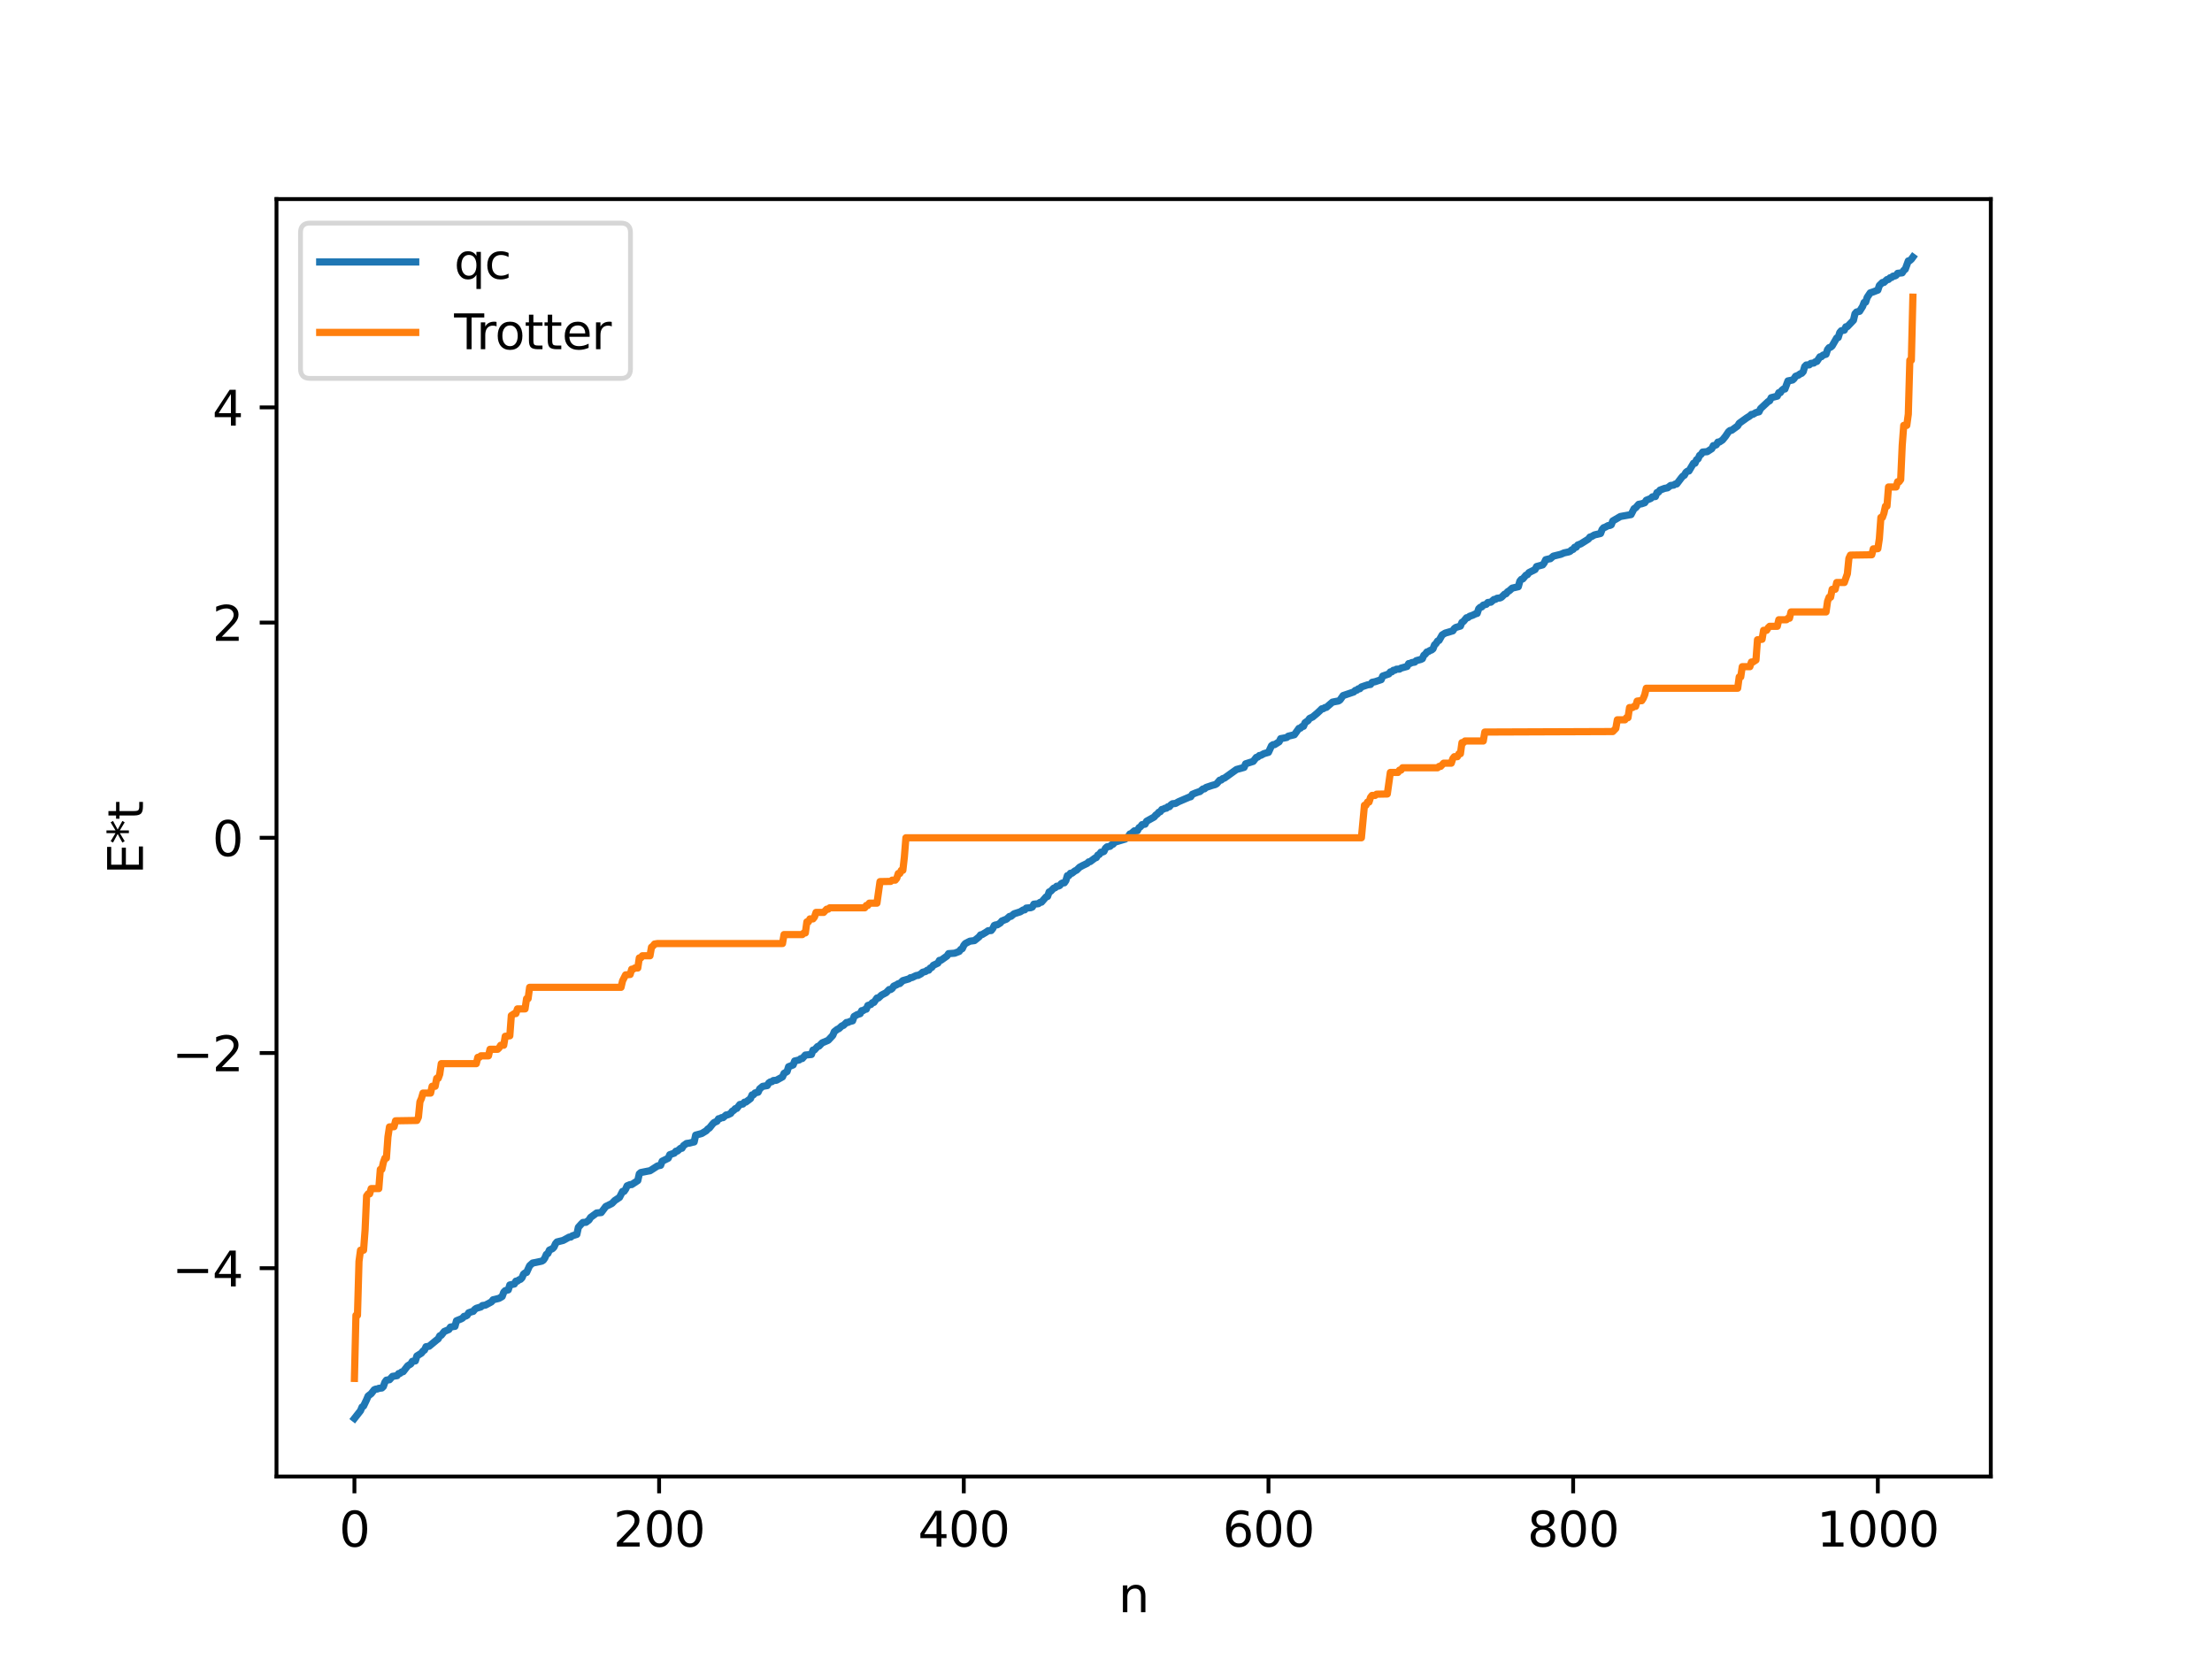 <?xml version="1.0" encoding="utf-8" standalone="no"?>
<!DOCTYPE svg PUBLIC "-//W3C//DTD SVG 1.1//EN"
  "http://www.w3.org/Graphics/SVG/1.1/DTD/svg11.dtd">
<svg xmlns:xlink="http://www.w3.org/1999/xlink" width="460.8pt" height="345.6pt" viewBox="0 0 460.8 345.6" xmlns="http://www.w3.org/2000/svg" version="1.1">
 <defs>
  <style type="text/css">*{stroke-linejoin: round; stroke-linecap: butt}</style>
 </defs>
 <g id="figure_1">
  <g id="patch_1">
   <path d="M 0 345.6 
L 460.8 345.6 
L 460.8 0 
L 0 0 
z
" style="fill: #ffffff"/>
  </g>
  <g id="axes_1">
   <g id="patch_2">
    <path d="M 57.6 307.584 
L 414.72 307.584 
L 414.72 41.472 
L 57.6 41.472 
z
" style="fill: #ffffff"/>
   </g>
   <g id="matplotlib.axis_1">
    <g id="xtick_1">
     <g id="line2d_1">
      <defs>
       <path id="m1ad8617ba0" d="M 0 0 
L 0 3.5 
" style="stroke: #000000; stroke-width: 0.8"/>
      </defs>
      <g>
       <use xlink:href="#m1ad8617ba0" x="73.833" y="307.584" style="stroke: #000000; stroke-width: 0.8"/>
      </g>
     </g>
     <g id="text_1">
      <!-- 0 -->
      <g transform="translate(70.651 322.182) scale(0.1 -0.1)">
       <defs>
        <path id="DejaVuSans-30" d="M 2034 4250 
Q 1547 4250 1301 3770 
Q 1056 3291 1056 2328 
Q 1056 1369 1301 889 
Q 1547 409 2034 409 
Q 2525 409 2770 889 
Q 3016 1369 3016 2328 
Q 3016 3291 2770 3770 
Q 2525 4250 2034 4250 
z
M 2034 4750 
Q 2819 4750 3233 4129 
Q 3647 3509 3647 2328 
Q 3647 1150 3233 529 
Q 2819 -91 2034 -91 
Q 1250 -91 836 529 
Q 422 1150 422 2328 
Q 422 3509 836 4129 
Q 1250 4750 2034 4750 
z
" transform="scale(0.016)"/>
       </defs>
       <use xlink:href="#DejaVuSans-30"/>
      </g>
     </g>
    </g>
    <g id="xtick_2">
     <g id="line2d_2">
      <g>
       <use xlink:href="#m1ad8617ba0" x="137.304" y="307.584" style="stroke: #000000; stroke-width: 0.8"/>
      </g>
     </g>
     <g id="text_2">
      <!-- 200 -->
      <g transform="translate(127.76 322.182) scale(0.1 -0.1)">
       <defs>
        <path id="DejaVuSans-32" d="M 1228 531 
L 3431 531 
L 3431 0 
L 469 0 
L 469 531 
Q 828 903 1448 1529 
Q 2069 2156 2228 2338 
Q 2531 2678 2651 2914 
Q 2772 3150 2772 3378 
Q 2772 3750 2511 3984 
Q 2250 4219 1831 4219 
Q 1534 4219 1204 4116 
Q 875 4013 500 3803 
L 500 4441 
Q 881 4594 1212 4672 
Q 1544 4750 1819 4750 
Q 2544 4750 2975 4387 
Q 3406 4025 3406 3419 
Q 3406 3131 3298 2873 
Q 3191 2616 2906 2266 
Q 2828 2175 2409 1742 
Q 1991 1309 1228 531 
z
" transform="scale(0.016)"/>
       </defs>
       <use xlink:href="#DejaVuSans-32"/>
       <use xlink:href="#DejaVuSans-30" x="63.623"/>
       <use xlink:href="#DejaVuSans-30" x="127.246"/>
      </g>
     </g>
    </g>
    <g id="xtick_3">
     <g id="line2d_3">
      <g>
       <use xlink:href="#m1ad8617ba0" x="200.775" y="307.584" style="stroke: #000000; stroke-width: 0.8"/>
      </g>
     </g>
     <g id="text_3">
      <!-- 400 -->
      <g transform="translate(191.231 322.182) scale(0.1 -0.1)">
       <defs>
        <path id="DejaVuSans-34" d="M 2419 4116 
L 825 1625 
L 2419 1625 
L 2419 4116 
z
M 2253 4666 
L 3047 4666 
L 3047 1625 
L 3713 1625 
L 3713 1100 
L 3047 1100 
L 3047 0 
L 2419 0 
L 2419 1100 
L 313 1100 
L 313 1709 
L 2253 4666 
z
" transform="scale(0.016)"/>
       </defs>
       <use xlink:href="#DejaVuSans-34"/>
       <use xlink:href="#DejaVuSans-30" x="63.623"/>
       <use xlink:href="#DejaVuSans-30" x="127.246"/>
      </g>
     </g>
    </g>
    <g id="xtick_4">
     <g id="line2d_4">
      <g>
       <use xlink:href="#m1ad8617ba0" x="264.246" y="307.584" style="stroke: #000000; stroke-width: 0.8"/>
      </g>
     </g>
     <g id="text_4">
      <!-- 600 -->
      <g transform="translate(254.702 322.182) scale(0.1 -0.1)">
       <defs>
        <path id="DejaVuSans-36" d="M 2113 2584 
Q 1688 2584 1439 2293 
Q 1191 2003 1191 1497 
Q 1191 994 1439 701 
Q 1688 409 2113 409 
Q 2538 409 2786 701 
Q 3034 994 3034 1497 
Q 3034 2003 2786 2293 
Q 2538 2584 2113 2584 
z
M 3366 4563 
L 3366 3988 
Q 3128 4100 2886 4159 
Q 2644 4219 2406 4219 
Q 1781 4219 1451 3797 
Q 1122 3375 1075 2522 
Q 1259 2794 1537 2939 
Q 1816 3084 2150 3084 
Q 2853 3084 3261 2657 
Q 3669 2231 3669 1497 
Q 3669 778 3244 343 
Q 2819 -91 2113 -91 
Q 1303 -91 875 529 
Q 447 1150 447 2328 
Q 447 3434 972 4092 
Q 1497 4750 2381 4750 
Q 2619 4750 2861 4703 
Q 3103 4656 3366 4563 
z
" transform="scale(0.016)"/>
       </defs>
       <use xlink:href="#DejaVuSans-36"/>
       <use xlink:href="#DejaVuSans-30" x="63.623"/>
       <use xlink:href="#DejaVuSans-30" x="127.246"/>
      </g>
     </g>
    </g>
    <g id="xtick_5">
     <g id="line2d_5">
      <g>
       <use xlink:href="#m1ad8617ba0" x="327.717" y="307.584" style="stroke: #000000; stroke-width: 0.8"/>
      </g>
     </g>
     <g id="text_5">
      <!-- 800 -->
      <g transform="translate(318.173 322.182) scale(0.1 -0.1)">
       <defs>
        <path id="DejaVuSans-38" d="M 2034 2216 
Q 1584 2216 1326 1975 
Q 1069 1734 1069 1313 
Q 1069 891 1326 650 
Q 1584 409 2034 409 
Q 2484 409 2743 651 
Q 3003 894 3003 1313 
Q 3003 1734 2745 1975 
Q 2488 2216 2034 2216 
z
M 1403 2484 
Q 997 2584 770 2862 
Q 544 3141 544 3541 
Q 544 4100 942 4425 
Q 1341 4750 2034 4750 
Q 2731 4750 3128 4425 
Q 3525 4100 3525 3541 
Q 3525 3141 3298 2862 
Q 3072 2584 2669 2484 
Q 3125 2378 3379 2068 
Q 3634 1759 3634 1313 
Q 3634 634 3220 271 
Q 2806 -91 2034 -91 
Q 1263 -91 848 271 
Q 434 634 434 1313 
Q 434 1759 690 2068 
Q 947 2378 1403 2484 
z
M 1172 3481 
Q 1172 3119 1398 2916 
Q 1625 2713 2034 2713 
Q 2441 2713 2670 2916 
Q 2900 3119 2900 3481 
Q 2900 3844 2670 4047 
Q 2441 4250 2034 4250 
Q 1625 4250 1398 4047 
Q 1172 3844 1172 3481 
z
" transform="scale(0.016)"/>
       </defs>
       <use xlink:href="#DejaVuSans-38"/>
       <use xlink:href="#DejaVuSans-30" x="63.623"/>
       <use xlink:href="#DejaVuSans-30" x="127.246"/>
      </g>
     </g>
    </g>
    <g id="xtick_6">
     <g id="line2d_6">
      <g>
       <use xlink:href="#m1ad8617ba0" x="391.188" y="307.584" style="stroke: #000000; stroke-width: 0.8"/>
      </g>
     </g>
     <g id="text_6">
      <!-- 1000 -->
      <g transform="translate(378.463 322.182) scale(0.1 -0.1)">
       <defs>
        <path id="DejaVuSans-31" d="M 794 531 
L 1825 531 
L 1825 4091 
L 703 3866 
L 703 4441 
L 1819 4666 
L 2450 4666 
L 2450 531 
L 3481 531 
L 3481 0 
L 794 0 
L 794 531 
z
" transform="scale(0.016)"/>
       </defs>
       <use xlink:href="#DejaVuSans-31"/>
       <use xlink:href="#DejaVuSans-30" x="63.623"/>
       <use xlink:href="#DejaVuSans-30" x="127.246"/>
       <use xlink:href="#DejaVuSans-30" x="190.869"/>
      </g>
     </g>
    </g>
    <g id="text_7">
     <!-- n -->
     <g transform="translate(232.991 335.861) scale(0.1 -0.1)">
      <defs>
       <path id="DejaVuSans-6e" d="M 3513 2113 
L 3513 0 
L 2938 0 
L 2938 2094 
Q 2938 2591 2744 2837 
Q 2550 3084 2163 3084 
Q 1697 3084 1428 2787 
Q 1159 2491 1159 1978 
L 1159 0 
L 581 0 
L 581 3500 
L 1159 3500 
L 1159 2956 
Q 1366 3272 1645 3428 
Q 1925 3584 2291 3584 
Q 2894 3584 3203 3211 
Q 3513 2838 3513 2113 
z
" transform="scale(0.016)"/>
      </defs>
      <use xlink:href="#DejaVuSans-6e"/>
     </g>
    </g>
   </g>
   <g id="matplotlib.axis_2">
    <g id="ytick_1">
     <g id="line2d_7">
      <defs>
       <path id="m4a4f3bd334" d="M 0 0 
L -3.5 0 
" style="stroke: #000000; stroke-width: 0.8"/>
      </defs>
      <g>
       <use xlink:href="#m4a4f3bd334" x="57.6" y="264.189" style="stroke: #000000; stroke-width: 0.8"/>
      </g>
     </g>
     <g id="text_8">
      <!-- −4 -->
      <g transform="translate(35.858 267.988) scale(0.1 -0.1)">
       <defs>
        <path id="DejaVuSans-2212" d="M 678 2272 
L 4684 2272 
L 4684 1741 
L 678 1741 
L 678 2272 
z
" transform="scale(0.016)"/>
       </defs>
       <use xlink:href="#DejaVuSans-2212"/>
       <use xlink:href="#DejaVuSans-34" x="83.789"/>
      </g>
     </g>
    </g>
    <g id="ytick_2">
     <g id="line2d_8">
      <g>
       <use xlink:href="#m4a4f3bd334" x="57.6" y="219.358" style="stroke: #000000; stroke-width: 0.8"/>
      </g>
     </g>
     <g id="text_9">
      <!-- −2 -->
      <g transform="translate(35.858 223.157) scale(0.1 -0.1)">
       <use xlink:href="#DejaVuSans-2212"/>
       <use xlink:href="#DejaVuSans-32" x="83.789"/>
      </g>
     </g>
    </g>
    <g id="ytick_3">
     <g id="line2d_9">
      <g>
       <use xlink:href="#m4a4f3bd334" x="57.6" y="174.527" style="stroke: #000000; stroke-width: 0.8"/>
      </g>
     </g>
     <g id="text_10">
      <!-- 0 -->
      <g transform="translate(44.237 178.326) scale(0.1 -0.1)">
       <use xlink:href="#DejaVuSans-30"/>
      </g>
     </g>
    </g>
    <g id="ytick_4">
     <g id="line2d_10">
      <g>
       <use xlink:href="#m4a4f3bd334" x="57.6" y="129.696" style="stroke: #000000; stroke-width: 0.8"/>
      </g>
     </g>
     <g id="text_11">
      <!-- 2 -->
      <g transform="translate(44.237 133.495) scale(0.1 -0.1)">
       <use xlink:href="#DejaVuSans-32"/>
      </g>
     </g>
    </g>
    <g id="ytick_5">
     <g id="line2d_11">
      <g>
       <use xlink:href="#m4a4f3bd334" x="57.6" y="84.865" style="stroke: #000000; stroke-width: 0.8"/>
      </g>
     </g>
     <g id="text_12">
      <!-- 4 -->
      <g transform="translate(44.237 88.664) scale(0.1 -0.1)">
       <use xlink:href="#DejaVuSans-34"/>
      </g>
     </g>
    </g>
    <g id="text_13">
     <!-- E*t -->
     <g transform="translate(29.778 182.148) rotate(-90) scale(0.1 -0.1)">
      <defs>
       <path id="DejaVuSans-45" d="M 628 4666 
L 3578 4666 
L 3578 4134 
L 1259 4134 
L 1259 2753 
L 3481 2753 
L 3481 2222 
L 1259 2222 
L 1259 531 
L 3634 531 
L 3634 0 
L 628 0 
L 628 4666 
z
" transform="scale(0.016)"/>
       <path id="DejaVuSans-2a" d="M 3009 3897 
L 1888 3291 
L 3009 2681 
L 2828 2375 
L 1778 3009 
L 1778 1831 
L 1422 1831 
L 1422 3009 
L 372 2375 
L 191 2681 
L 1313 3291 
L 191 3897 
L 372 4206 
L 1422 3572 
L 1422 4750 
L 1778 4750 
L 1778 3572 
L 2828 4206 
L 3009 3897 
z
" transform="scale(0.016)"/>
       <path id="DejaVuSans-74" d="M 1172 4494 
L 1172 3500 
L 2356 3500 
L 2356 3053 
L 1172 3053 
L 1172 1153 
Q 1172 725 1289 603 
Q 1406 481 1766 481 
L 2356 481 
L 2356 0 
L 1766 0 
Q 1100 0 847 248 
Q 594 497 594 1153 
L 594 3053 
L 172 3053 
L 172 3500 
L 594 3500 
L 594 4494 
L 1172 4494 
z
" transform="scale(0.016)"/>
      </defs>
      <use xlink:href="#DejaVuSans-45"/>
      <use xlink:href="#DejaVuSans-2a" x="63.184"/>
      <use xlink:href="#DejaVuSans-74" x="113.184"/>
     </g>
    </g>
   </g>
   <g id="line2d_12">
    <path d="M 73.833 295.488 
L 75.102 293.874 
L 75.42 293.108 
L 75.737 292.906 
L 76.372 291.572 
L 76.689 290.817 
L 77.324 290.327 
L 77.958 289.515 
L 78.276 289.376 
L 78.593 289.361 
L 78.91 289.212 
L 79.545 289.144 
L 79.862 288.839 
L 80.18 287.937 
L 80.497 287.509 
L 81.132 287.425 
L 81.767 286.722 
L 82.719 286.575 
L 83.036 286.142 
L 83.353 286.087 
L 83.671 285.807 
L 83.988 285.746 
L 84.94 284.517 
L 85.575 284.127 
L 85.892 283.595 
L 86.527 283.503 
L 86.844 282.479 
L 87.796 281.88 
L 88.114 281.45 
L 88.431 281.243 
L 88.748 280.546 
L 89.383 280.454 
L 90.97 279.142 
L 91.287 278.907 
L 91.605 278.282 
L 91.922 278.162 
L 92.557 277.369 
L 93.509 276.967 
L 93.826 276.458 
L 94.461 276.342 
L 94.778 276.304 
L 95.096 275.137 
L 96.048 274.754 
L 96.365 274.579 
L 96.682 274.21 
L 97 274.182 
L 97.317 273.996 
L 97.634 273.475 
L 98.269 273.252 
L 98.586 273.18 
L 98.904 272.771 
L 99.221 272.546 
L 100.173 272.264 
L 100.491 271.969 
L 101.125 271.882 
L 102.395 271.193 
L 102.712 270.767 
L 103.664 270.542 
L 103.981 270.457 
L 104.616 270.075 
L 104.934 269.192 
L 105.251 268.867 
L 105.886 268.704 
L 106.203 267.68 
L 107.155 267.478 
L 107.472 266.884 
L 107.79 266.875 
L 108.107 266.61 
L 108.424 266.505 
L 108.742 266.185 
L 109.059 265.427 
L 109.377 265.172 
L 109.694 265.077 
L 110.329 263.676 
L 110.963 263.109 
L 111.598 262.99 
L 112.867 262.716 
L 113.185 262.525 
L 113.502 262.05 
L 113.82 261.313 
L 114.137 261.129 
L 114.454 260.414 
L 115.089 260.124 
L 115.406 259.794 
L 115.724 259.083 
L 116.041 258.719 
L 117.31 258.404 
L 118.58 257.712 
L 118.897 257.707 
L 119.215 257.445 
L 120.167 257.144 
L 120.484 255.67 
L 121.119 254.961 
L 121.436 254.659 
L 122.071 254.625 
L 122.705 254.138 
L 123.023 253.616 
L 124.292 252.686 
L 125.244 252.598 
L 126.196 251.334 
L 127.466 250.708 
L 128.1 250.069 
L 129.053 249.441 
L 129.687 248.199 
L 130.005 248.189 
L 130.322 247.733 
L 130.639 247.03 
L 131.274 246.769 
L 131.591 246.768 
L 132.861 245.937 
L 133.178 244.533 
L 133.496 244.26 
L 135.082 243.943 
L 135.4 243.898 
L 136.986 242.88 
L 137.621 242.754 
L 137.939 241.902 
L 139.208 241.275 
L 139.525 240.544 
L 140.477 240.217 
L 140.795 239.819 
L 141.112 239.787 
L 141.747 239.229 
L 142.064 239.202 
L 142.381 238.666 
L 143.016 238.209 
L 143.651 238.121 
L 144.286 237.952 
L 144.603 237.892 
L 144.92 236.466 
L 146.19 236.126 
L 147.142 235.547 
L 147.459 235.179 
L 147.777 234.993 
L 148.411 234.2 
L 148.729 233.86 
L 149.363 233.572 
L 149.681 233.062 
L 149.998 233.015 
L 150.315 232.822 
L 150.633 232.82 
L 151.267 232.268 
L 151.585 232.249 
L 152.22 231.944 
L 152.537 231.49 
L 152.854 231.318 
L 153.172 230.953 
L 153.489 230.902 
L 154.124 230.086 
L 154.758 229.99 
L 155.076 229.611 
L 155.393 229.572 
L 156.345 228.851 
L 156.662 228.095 
L 156.98 228.05 
L 157.297 227.67 
L 157.932 227.526 
L 158.249 226.836 
L 158.884 226.306 
L 159.836 226.147 
L 160.153 225.599 
L 160.471 225.382 
L 160.788 225.337 
L 161.105 225.095 
L 161.74 225.039 
L 163.01 224.334 
L 163.327 223.602 
L 163.962 223.224 
L 164.279 222.215 
L 165.231 221.842 
L 165.548 221.022 
L 166.5 220.8 
L 166.818 220.53 
L 167.135 220.51 
L 167.77 219.785 
L 169.039 219.666 
L 169.357 218.749 
L 169.674 218.714 
L 170.309 218.012 
L 170.626 217.918 
L 171.261 217.253 
L 172.53 216.716 
L 173.482 215.692 
L 173.8 214.919 
L 174.434 214.421 
L 174.752 214.296 
L 175.386 213.706 
L 175.704 213.606 
L 176.339 213.001 
L 176.656 212.994 
L 176.973 212.819 
L 177.608 212.658 
L 177.925 211.74 
L 178.56 211.371 
L 179.195 211.16 
L 179.512 210.541 
L 179.829 210.516 
L 180.147 210.286 
L 180.464 210.228 
L 180.781 209.464 
L 181.416 209.253 
L 181.734 208.879 
L 182.051 208.819 
L 182.686 207.906 
L 183.003 207.896 
L 183.638 207.296 
L 184.59 206.796 
L 185.224 206.142 
L 185.542 206.134 
L 185.859 205.915 
L 186.177 205.43 
L 186.811 205.137 
L 187.129 204.925 
L 187.446 204.888 
L 188.081 204.284 
L 189.35 203.918 
L 189.667 203.67 
L 189.985 203.65 
L 190.62 203.335 
L 190.937 203.2 
L 191.254 203.188 
L 191.889 202.848 
L 192.206 202.539 
L 192.841 202.376 
L 193.158 202.113 
L 193.476 202.102 
L 193.793 201.658 
L 194.11 201.524 
L 194.428 201.09 
L 195.38 200.638 
L 195.697 200.064 
L 196.015 200.043 
L 197.284 199.146 
L 197.601 198.662 
L 198.871 198.569 
L 199.823 198.201 
L 200.14 197.78 
L 200.458 197.621 
L 200.775 196.946 
L 201.092 196.557 
L 202.044 196.066 
L 202.996 195.941 
L 203.948 195.174 
L 204.266 194.755 
L 204.583 194.693 
L 205.535 194.115 
L 205.853 193.885 
L 206.487 193.844 
L 206.805 193.441 
L 207.122 192.792 
L 207.439 192.663 
L 207.757 192.656 
L 208.391 192.265 
L 208.709 191.859 
L 209.343 191.598 
L 209.661 191.486 
L 210.296 190.912 
L 210.613 190.887 
L 211.248 190.358 
L 212.517 189.954 
L 213.152 189.56 
L 213.469 189.538 
L 213.786 189.172 
L 214.739 189.09 
L 215.056 188.95 
L 215.373 188.358 
L 216.325 188.251 
L 216.643 187.987 
L 216.96 187.935 
L 217.912 186.845 
L 218.229 186.747 
L 218.547 185.809 
L 218.864 185.687 
L 219.499 185.025 
L 219.816 184.931 
L 220.134 184.611 
L 220.451 184.609 
L 220.768 184.461 
L 221.086 184.068 
L 221.403 183.913 
L 221.72 183.909 
L 222.038 183.457 
L 222.355 182.412 
L 222.672 182.398 
L 222.99 181.917 
L 223.307 181.913 
L 223.942 181.417 
L 224.259 181.289 
L 224.894 180.662 
L 225.529 180.313 
L 226.481 179.856 
L 226.798 179.544 
L 227.115 179.485 
L 228.067 178.771 
L 228.385 178.649 
L 228.702 178.123 
L 229.02 177.987 
L 229.337 177.522 
L 229.654 177.51 
L 229.972 177.364 
L 230.289 176.701 
L 230.606 176.413 
L 231.241 176.304 
L 231.558 175.991 
L 231.876 175.862 
L 232.193 175.457 
L 234.415 174.794 
L 234.732 174.443 
L 235.049 174.318 
L 235.367 173.743 
L 235.684 173.629 
L 236.319 173.072 
L 236.953 173.04 
L 237.271 172.421 
L 237.588 172.225 
L 237.905 171.791 
L 238.54 171.691 
L 238.858 171.076 
L 240.444 170.192 
L 240.762 169.788 
L 241.079 169.585 
L 241.396 169.201 
L 241.714 169.09 
L 242.031 168.629 
L 242.348 168.569 
L 242.666 168.379 
L 242.983 168.362 
L 243.3 168.055 
L 243.618 168.048 
L 243.935 167.65 
L 244.253 167.435 
L 244.887 167.372 
L 245.522 167.008 
L 247.743 166.054 
L 248.061 165.974 
L 248.378 165.475 
L 249.013 165.208 
L 249.648 164.977 
L 249.965 164.896 
L 250.6 164.356 
L 250.917 164.331 
L 251.234 164.043 
L 252.504 163.614 
L 253.139 163.443 
L 253.456 163.267 
L 254.091 162.526 
L 254.408 162.495 
L 254.725 162.187 
L 255.043 162.119 
L 257.581 160.301 
L 259.168 159.863 
L 259.486 159.116 
L 261.072 158.609 
L 261.707 157.777 
L 262.024 157.706 
L 262.342 157.39 
L 262.659 157.354 
L 263.294 156.999 
L 264.246 156.724 
L 264.881 155.348 
L 265.198 155.129 
L 265.515 155.124 
L 266.467 154.531 
L 266.785 153.874 
L 267.42 153.761 
L 268.054 153.63 
L 268.372 153.362 
L 269.641 153.059 
L 270.593 151.733 
L 270.91 151.685 
L 271.228 151.347 
L 271.545 151.301 
L 271.862 150.554 
L 272.497 150.111 
L 272.815 149.66 
L 273.449 149.362 
L 274.401 148.57 
L 275.036 147.977 
L 275.353 147.655 
L 275.671 147.632 
L 275.988 147.404 
L 276.305 147.362 
L 277.575 146.265 
L 278.21 146.138 
L 278.844 146.024 
L 279.162 145.8 
L 279.796 144.902 
L 282.018 144.146 
L 282.335 143.825 
L 282.653 143.774 
L 282.97 143.489 
L 283.287 143.472 
L 283.605 143.106 
L 284.874 142.673 
L 285.509 142.583 
L 285.826 142.144 
L 286.461 142.011 
L 287.73 141.583 
L 288.048 140.832 
L 289.317 140.395 
L 289.634 139.967 
L 289.952 139.949 
L 290.269 139.628 
L 290.586 139.61 
L 290.904 139.406 
L 291.539 139.388 
L 291.856 139.182 
L 293.125 138.833 
L 293.443 138.241 
L 293.76 138.214 
L 294.077 138.036 
L 294.712 137.932 
L 295.029 137.631 
L 295.981 137.373 
L 296.299 137.224 
L 296.616 136.499 
L 296.934 136.26 
L 297.251 135.815 
L 297.568 135.734 
L 297.886 135.507 
L 298.203 135.42 
L 298.52 135.155 
L 298.838 134.338 
L 299.155 134.065 
L 299.472 133.548 
L 299.79 133.404 
L 300.424 132.276 
L 301.059 131.887 
L 302.646 131.419 
L 302.963 130.932 
L 303.281 130.706 
L 304.233 130.422 
L 304.55 129.646 
L 304.867 129.458 
L 305.502 128.694 
L 305.82 128.65 
L 306.137 128.385 
L 306.772 128.169 
L 307.406 127.86 
L 307.724 127.782 
L 308.041 126.822 
L 308.358 126.516 
L 308.676 126.428 
L 308.993 126.056 
L 309.628 125.886 
L 309.945 125.509 
L 310.58 125.444 
L 311.215 124.884 
L 311.532 124.856 
L 311.849 124.637 
L 312.484 124.563 
L 312.801 124.402 
L 313.436 123.772 
L 313.753 123.681 
L 314.071 123.255 
L 314.388 123.084 
L 315.023 122.517 
L 316.292 122.225 
L 316.61 121.063 
L 316.927 120.69 
L 317.244 120.583 
L 317.879 119.824 
L 318.196 119.707 
L 318.514 119.278 
L 319.783 118.644 
L 320.1 118.018 
L 321.37 117.674 
L 321.687 117.251 
L 322.005 116.591 
L 322.639 116.44 
L 322.957 116.394 
L 323.591 115.854 
L 325.178 115.46 
L 325.813 115.179 
L 326.765 114.976 
L 327.082 114.853 
L 327.4 114.551 
L 327.717 114.446 
L 328.034 113.999 
L 328.352 113.993 
L 328.669 113.536 
L 329.304 113.296 
L 330.891 112.302 
L 331.208 111.876 
L 331.525 111.796 
L 332.16 111.43 
L 333.429 111.131 
L 333.747 110.292 
L 334.064 109.932 
L 334.381 109.83 
L 335.016 109.485 
L 335.334 109.478 
L 335.651 109.328 
L 335.968 108.526 
L 337.555 107.595 
L 339.777 107.198 
L 340.411 105.96 
L 340.729 105.79 
L 341.363 105.062 
L 341.998 104.942 
L 342.633 104.725 
L 342.95 104.214 
L 343.902 103.834 
L 344.22 103.502 
L 344.854 103.437 
L 345.172 102.611 
L 345.489 102.519 
L 345.806 102.1 
L 346.758 101.742 
L 347.393 101.619 
L 348.028 101.133 
L 348.662 101.059 
L 348.98 100.835 
L 349.297 100.814 
L 350.249 99.557 
L 350.567 99.182 
L 350.884 99.007 
L 351.201 98.415 
L 351.519 98.168 
L 351.836 98.115 
L 352.788 96.501 
L 353.105 96.498 
L 353.423 95.765 
L 353.74 95.587 
L 354.058 94.872 
L 354.375 94.66 
L 354.692 94.171 
L 355.644 94.09 
L 356.596 93.472 
L 356.914 92.827 
L 357.231 92.806 
L 357.548 92.65 
L 357.866 92.097 
L 358.183 92.082 
L 358.818 91.668 
L 359.453 90.885 
L 360.087 89.94 
L 360.405 89.68 
L 360.722 89.642 
L 361.991 88.724 
L 362.309 88.177 
L 363.896 87.04 
L 364.53 86.647 
L 364.848 86.333 
L 365.165 86.316 
L 365.8 85.944 
L 366.434 85.786 
L 366.752 85.133 
L 368.339 83.65 
L 368.656 83.491 
L 368.973 82.846 
L 370.243 82.523 
L 370.56 81.797 
L 370.877 81.796 
L 371.195 81.313 
L 371.512 81.054 
L 371.829 81.043 
L 372.464 79.354 
L 373.416 79.165 
L 373.734 78.882 
L 374.051 78.389 
L 374.686 78.13 
L 375.003 77.878 
L 375.32 77.77 
L 375.638 77.426 
L 375.955 76.364 
L 376.272 76.039 
L 376.907 76.01 
L 377.224 75.705 
L 377.859 75.623 
L 378.177 75.362 
L 378.494 75.294 
L 379.129 74.325 
L 379.446 74.303 
L 379.763 73.983 
L 380.398 73.797 
L 380.715 72.813 
L 381.033 72.423 
L 381.35 72.33 
L 381.667 72.057 
L 382.62 70.4 
L 382.937 70.308 
L 383.254 69.273 
L 383.572 68.902 
L 384.206 68.776 
L 384.524 68.081 
L 384.841 68.039 
L 386.11 66.711 
L 386.428 65.36 
L 386.745 65 
L 387.38 64.852 
L 388.015 63.844 
L 388.332 63.007 
L 388.649 62.937 
L 388.967 61.959 
L 389.601 61.01 
L 390.236 60.801 
L 390.871 60.551 
L 391.188 60.438 
L 391.505 59.475 
L 392.14 58.851 
L 392.458 58.838 
L 393.092 58.244 
L 393.41 58.214 
L 393.727 57.866 
L 394.044 57.808 
L 394.362 57.524 
L 394.679 57.513 
L 394.996 57.354 
L 395.314 56.938 
L 396.266 56.835 
L 396.583 56.332 
L 396.9 56.087 
L 397.535 54.351 
L 397.853 54.28 
L 398.17 53.999 
L 398.487 53.568 
L 398.487 53.568 
" clip-path="url(#p9f81d6e99a)" style="fill: none; stroke: #1f77b4; stroke-width: 1.5; stroke-linecap: square"/>
   </g>
   <g id="line2d_13">
    <path d="M 73.833 287.148 
L 74.15 274.007 
L 74.467 274.007 
L 74.785 262.773 
L 75.102 260.44 
L 75.737 260.44 
L 76.054 256.237 
L 76.372 249.141 
L 76.689 248.706 
L 77.006 248.706 
L 77.324 247.608 
L 78.91 247.608 
L 79.228 243.605 
L 79.545 243.605 
L 79.862 242.156 
L 80.18 241.261 
L 80.497 241.261 
L 80.815 236.834 
L 81.132 234.751 
L 82.084 234.715 
L 82.401 233.482 
L 86.844 233.412 
L 87.162 232.737 
L 87.479 229.529 
L 87.796 228.82 
L 88.114 227.71 
L 89.7 227.71 
L 90.018 226.291 
L 90.653 226.291 
L 90.97 224.643 
L 91.287 224.643 
L 91.605 223.784 
L 91.922 221.576 
L 99.221 221.576 
L 99.539 220.26 
L 99.856 220.26 
L 100.173 219.949 
L 101.76 219.949 
L 102.077 218.585 
L 103.664 218.585 
L 103.981 218.277 
L 104.299 217.746 
L 104.934 217.746 
L 105.251 215.875 
L 106.203 215.781 
L 106.52 211.56 
L 107.155 211.143 
L 107.472 211.143 
L 107.79 210.171 
L 109.377 210.171 
L 109.694 208.037 
L 110.011 208.037 
L 110.329 205.681 
L 129.37 205.681 
L 129.687 204.342 
L 130.322 203.082 
L 131.274 203.002 
L 131.591 201.906 
L 131.909 201.906 
L 132.226 201.656 
L 132.861 201.656 
L 133.178 199.547 
L 133.496 199.547 
L 133.813 199.105 
L 135.4 199.105 
L 135.717 197.307 
L 136.034 197.065 
L 136.352 196.658 
L 136.986 196.556 
L 163.01 196.556 
L 163.327 194.69 
L 167.135 194.69 
L 167.453 194.348 
L 167.77 194.348 
L 168.087 192.038 
L 168.405 192.038 
L 168.722 191.422 
L 169.357 191.422 
L 169.674 191.024 
L 169.991 190.071 
L 171.578 190.071 
L 172.213 189.399 
L 172.53 189.399 
L 172.848 189.114 
L 180.147 189.114 
L 180.464 188.623 
L 180.781 188.623 
L 181.099 188.142 
L 182.686 188.142 
L 183.32 183.652 
L 185.542 183.612 
L 185.859 183.351 
L 186.494 183.351 
L 186.811 182.957 
L 187.129 181.969 
L 187.446 181.969 
L 187.763 181.301 
L 188.081 181.301 
L 188.398 178.509 
L 188.715 174.527 
L 283.605 174.527 
L 284.239 167.753 
L 284.557 167.753 
L 284.874 167.085 
L 285.191 167.085 
L 285.509 166.097 
L 285.826 165.703 
L 286.461 165.703 
L 286.778 165.442 
L 289 165.402 
L 289.634 160.912 
L 291.221 160.912 
L 291.539 160.431 
L 291.856 160.431 
L 292.173 159.94 
L 299.472 159.94 
L 299.79 159.655 
L 300.107 159.655 
L 300.742 158.983 
L 302.329 158.983 
L 302.646 158.03 
L 302.963 157.632 
L 303.598 157.632 
L 303.915 157.016 
L 304.233 157.016 
L 304.55 154.706 
L 304.867 154.706 
L 305.185 154.365 
L 308.993 154.365 
L 309.31 152.498 
L 335.968 152.396 
L 336.603 151.747 
L 336.92 149.949 
L 338.507 149.949 
L 338.824 149.507 
L 339.142 149.507 
L 339.459 147.398 
L 340.094 147.398 
L 340.411 147.148 
L 340.729 147.148 
L 341.046 146.052 
L 341.681 145.972 
L 341.998 145.972 
L 342.315 145.484 
L 342.633 144.712 
L 342.95 143.373 
L 361.991 143.373 
L 362.309 141.017 
L 362.626 141.017 
L 362.943 138.883 
L 364.53 138.883 
L 364.848 137.911 
L 365.165 137.911 
L 365.8 137.494 
L 366.117 133.273 
L 367.069 133.179 
L 367.386 131.308 
L 368.021 131.308 
L 368.339 130.777 
L 368.656 130.469 
L 370.243 130.469 
L 370.56 129.105 
L 372.147 129.105 
L 372.464 128.794 
L 372.781 128.794 
L 373.099 127.478 
L 380.398 127.478 
L 380.715 125.27 
L 381.033 124.411 
L 381.35 124.411 
L 381.667 122.763 
L 382.302 122.763 
L 382.62 121.344 
L 384.206 121.344 
L 384.841 119.525 
L 385.158 116.317 
L 385.476 115.642 
L 389.919 115.572 
L 390.236 114.339 
L 391.188 114.303 
L 391.505 112.22 
L 391.823 107.793 
L 392.14 107.793 
L 392.458 106.898 
L 392.775 105.449 
L 393.092 105.449 
L 393.41 101.446 
L 394.996 101.446 
L 395.314 100.348 
L 395.631 100.348 
L 395.948 99.913 
L 396.266 92.817 
L 396.583 88.614 
L 397.218 88.614 
L 397.535 86.281 
L 397.853 75.047 
L 398.17 75.047 
L 398.487 61.906 
L 398.487 61.906 
" clip-path="url(#p9f81d6e99a)" style="fill: none; stroke: #ff7f0e; stroke-width: 1.5; stroke-linecap: square"/>
   </g>
   <g id="patch_3">
    <path d="M 57.6 307.584 
L 57.6 41.472 
" style="fill: none; stroke: #000000; stroke-width: 0.8; stroke-linejoin: miter; stroke-linecap: square"/>
   </g>
   <g id="patch_4">
    <path d="M 414.72 307.584 
L 414.72 41.472 
" style="fill: none; stroke: #000000; stroke-width: 0.8; stroke-linejoin: miter; stroke-linecap: square"/>
   </g>
   <g id="patch_5">
    <path d="M 57.6 307.584 
L 414.72 307.584 
" style="fill: none; stroke: #000000; stroke-width: 0.8; stroke-linejoin: miter; stroke-linecap: square"/>
   </g>
   <g id="patch_6">
    <path d="M 57.6 41.472 
L 414.72 41.472 
" style="fill: none; stroke: #000000; stroke-width: 0.8; stroke-linejoin: miter; stroke-linecap: square"/>
   </g>
   <g id="legend_1">
    <g id="patch_7">
     <path d="M 64.6 78.828 
L 129.342 78.828 
Q 131.342 78.828 131.342 76.828 
L 131.342 48.472 
Q 131.342 46.472 129.342 46.472 
L 64.6 46.472 
Q 62.6 46.472 62.6 48.472 
L 62.6 76.828 
Q 62.6 78.828 64.6 78.828 
z
" style="fill: #ffffff; opacity: 0.8; stroke: #cccccc; stroke-linejoin: miter"/>
    </g>
    <g id="line2d_14">
     <path d="M 66.6 54.57 
L 76.6 54.57 
L 86.6 54.57 
" style="fill: none; stroke: #1f77b4; stroke-width: 1.5; stroke-linecap: square"/>
    </g>
    <g id="text_14">
     <!-- qc -->
     <g transform="translate(94.6 58.07) scale(0.1 -0.1)">
      <defs>
       <path id="DejaVuSans-71" d="M 947 1747 
Q 947 1113 1208 752 
Q 1469 391 1925 391 
Q 2381 391 2643 752 
Q 2906 1113 2906 1747 
Q 2906 2381 2643 2742 
Q 2381 3103 1925 3103 
Q 1469 3103 1208 2742 
Q 947 2381 947 1747 
z
M 2906 525 
Q 2725 213 2448 61 
Q 2172 -91 1784 -91 
Q 1150 -91 751 415 
Q 353 922 353 1747 
Q 353 2572 751 3078 
Q 1150 3584 1784 3584 
Q 2172 3584 2448 3432 
Q 2725 3281 2906 2969 
L 2906 3500 
L 3481 3500 
L 3481 -1331 
L 2906 -1331 
L 2906 525 
z
" transform="scale(0.016)"/>
       <path id="DejaVuSans-63" d="M 3122 3366 
L 3122 2828 
Q 2878 2963 2633 3030 
Q 2388 3097 2138 3097 
Q 1578 3097 1268 2742 
Q 959 2388 959 1747 
Q 959 1106 1268 751 
Q 1578 397 2138 397 
Q 2388 397 2633 464 
Q 2878 531 3122 666 
L 3122 134 
Q 2881 22 2623 -34 
Q 2366 -91 2075 -91 
Q 1284 -91 818 406 
Q 353 903 353 1747 
Q 353 2603 823 3093 
Q 1294 3584 2113 3584 
Q 2378 3584 2631 3529 
Q 2884 3475 3122 3366 
z
" transform="scale(0.016)"/>
      </defs>
      <use xlink:href="#DejaVuSans-71"/>
      <use xlink:href="#DejaVuSans-63" x="63.477"/>
     </g>
    </g>
    <g id="line2d_15">
     <path d="M 66.6 69.249 
L 76.6 69.249 
L 86.6 69.249 
" style="fill: none; stroke: #ff7f0e; stroke-width: 1.5; stroke-linecap: square"/>
    </g>
    <g id="text_15">
     <!-- Trotter -->
     <g transform="translate(94.6 72.749) scale(0.1 -0.1)">
      <defs>
       <path id="DejaVuSans-54" d="M -19 4666 
L 3928 4666 
L 3928 4134 
L 2272 4134 
L 2272 0 
L 1638 0 
L 1638 4134 
L -19 4134 
L -19 4666 
z
" transform="scale(0.016)"/>
       <path id="DejaVuSans-72" d="M 2631 2963 
Q 2534 3019 2420 3045 
Q 2306 3072 2169 3072 
Q 1681 3072 1420 2755 
Q 1159 2438 1159 1844 
L 1159 0 
L 581 0 
L 581 3500 
L 1159 3500 
L 1159 2956 
Q 1341 3275 1631 3429 
Q 1922 3584 2338 3584 
Q 2397 3584 2469 3576 
Q 2541 3569 2628 3553 
L 2631 2963 
z
" transform="scale(0.016)"/>
       <path id="DejaVuSans-6f" d="M 1959 3097 
Q 1497 3097 1228 2736 
Q 959 2375 959 1747 
Q 959 1119 1226 758 
Q 1494 397 1959 397 
Q 2419 397 2687 759 
Q 2956 1122 2956 1747 
Q 2956 2369 2687 2733 
Q 2419 3097 1959 3097 
z
M 1959 3584 
Q 2709 3584 3137 3096 
Q 3566 2609 3566 1747 
Q 3566 888 3137 398 
Q 2709 -91 1959 -91 
Q 1206 -91 779 398 
Q 353 888 353 1747 
Q 353 2609 779 3096 
Q 1206 3584 1959 3584 
z
" transform="scale(0.016)"/>
       <path id="DejaVuSans-65" d="M 3597 1894 
L 3597 1613 
L 953 1613 
Q 991 1019 1311 708 
Q 1631 397 2203 397 
Q 2534 397 2845 478 
Q 3156 559 3463 722 
L 3463 178 
Q 3153 47 2828 -22 
Q 2503 -91 2169 -91 
Q 1331 -91 842 396 
Q 353 884 353 1716 
Q 353 2575 817 3079 
Q 1281 3584 2069 3584 
Q 2775 3584 3186 3129 
Q 3597 2675 3597 1894 
z
M 3022 2063 
Q 3016 2534 2758 2815 
Q 2500 3097 2075 3097 
Q 1594 3097 1305 2825 
Q 1016 2553 972 2059 
L 3022 2063 
z
" transform="scale(0.016)"/>
      </defs>
      <use xlink:href="#DejaVuSans-54"/>
      <use xlink:href="#DejaVuSans-72" x="46.334"/>
      <use xlink:href="#DejaVuSans-6f" x="85.197"/>
      <use xlink:href="#DejaVuSans-74" x="146.379"/>
      <use xlink:href="#DejaVuSans-74" x="185.588"/>
      <use xlink:href="#DejaVuSans-65" x="224.797"/>
      <use xlink:href="#DejaVuSans-72" x="286.32"/>
     </g>
    </g>
   </g>
  </g>
 </g>
 <defs>
  <clipPath id="p9f81d6e99a">
   <rect x="57.6" y="41.472" width="357.12" height="266.112"/>
  </clipPath>
 </defs>
</svg>
